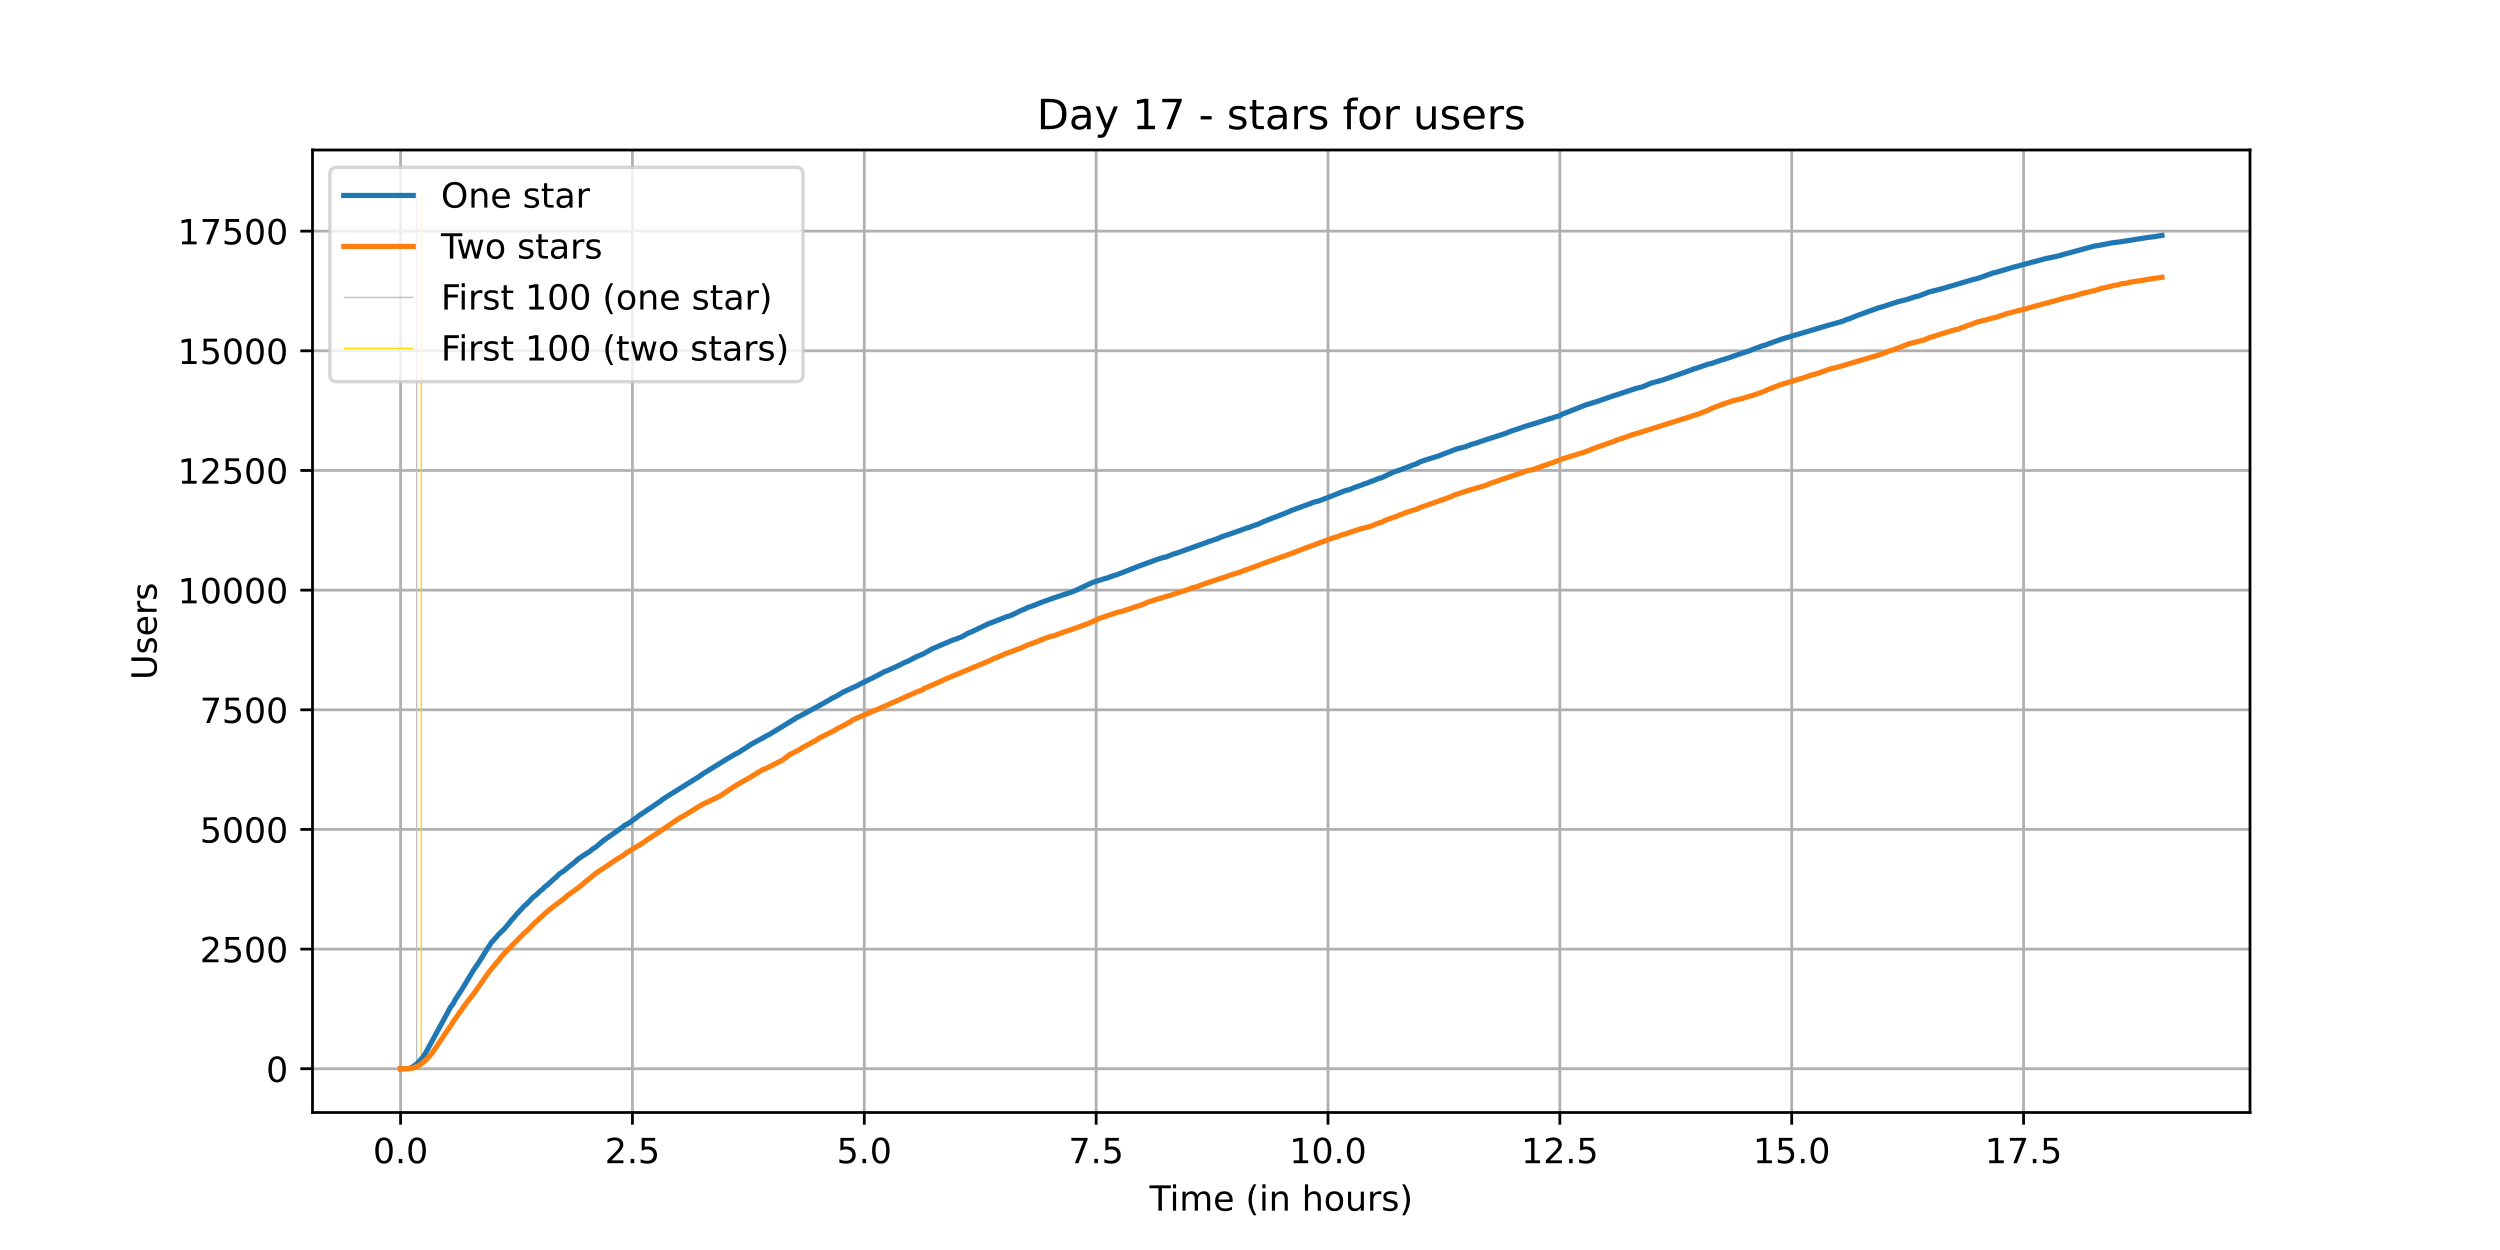 <?xml version="1.0" encoding="utf-8" standalone="no"?>
<!DOCTYPE svg PUBLIC "-//W3C//DTD SVG 1.1//EN"
  "http://www.w3.org/Graphics/SVG/1.1/DTD/svg11.dtd">
<!-- Created with matplotlib (https://matplotlib.org/) -->
<svg height="360pt" version="1.1" viewBox="0 0 720 360" width="720pt" xmlns="http://www.w3.org/2000/svg" xmlns:xlink="http://www.w3.org/1999/xlink">
 <defs>
  <style type="text/css">*{stroke-linecap:butt;stroke-linejoin:round;}</style>
 </defs>
 <g id="figure_1">
  <g id="patch_1">
   <path d="M 0 360 
L 720 360 
L 720 0 
L 0 0 
z
" style="fill:#ffffff;"/>
  </g>
  <g id="axes_1">
   <g id="patch_2">
    <path d="M 90 320.4 
L 648 320.4 
L 648 43.2 
L 90 43.2 
z
" style="fill:#ffffff;"/>
   </g>
   <g id="matplotlib.axis_1">
    <g id="xtick_1">
     <g id="line2d_1">
      <path clip-path="url(#p30e0f81d3a)" d="M 115.364 320.4 
L 115.364 43.2 
" style="fill:none;stroke:#b0b0b0;stroke-linecap:square;stroke-width:0.8;"/>
     </g>
     <g id="line2d_2">
      <defs>
       <path d="M 0 0 
L 0 3.5 
" id="mef6ee1e601" style="stroke:#000000;stroke-width:0.8;"/>
      </defs>
      <g>
       <use style="stroke:#000000;stroke-width:0.8;" x="115.364" xlink:href="#mef6ee1e601" y="320.4"/>
      </g>
     </g>
     <g id="text_1">
      <!-- 0.0 -->
      <g transform="translate(107.412 334.998)scale(0.1 -0.1)">
       <defs>
        <path d="M 31.781 66.406 
Q 24.172 66.406 20.328 58.906 
Q 16.5 51.422 16.5 36.375 
Q 16.5 21.391 20.328 13.891 
Q 24.172 6.391 31.781 6.391 
Q 39.453 6.391 43.281 13.891 
Q 47.125 21.391 47.125 36.375 
Q 47.125 51.422 43.281 58.906 
Q 39.453 66.406 31.781 66.406 
z
M 31.781 74.219 
Q 44.047 74.219 50.516 64.516 
Q 56.984 54.828 56.984 36.375 
Q 56.984 17.969 50.516 8.266 
Q 44.047 -1.422 31.781 -1.422 
Q 19.531 -1.422 13.062 8.266 
Q 6.594 17.969 6.594 36.375 
Q 6.594 54.828 13.062 64.516 
Q 19.531 74.219 31.781 74.219 
z
" id="DejaVuSans-48"/>
        <path d="M 10.688 12.406 
L 21 12.406 
L 21 0 
L 10.688 0 
z
" id="DejaVuSans-46"/>
       </defs>
       <use xlink:href="#DejaVuSans-48"/>
       <use x="63.623" xlink:href="#DejaVuSans-46"/>
       <use x="95.41" xlink:href="#DejaVuSans-48"/>
      </g>
     </g>
    </g>
    <g id="xtick_2">
     <g id="line2d_3">
      <path clip-path="url(#p30e0f81d3a)" d="M 182.138 320.4 
L 182.138 43.2 
" style="fill:none;stroke:#b0b0b0;stroke-linecap:square;stroke-width:0.8;"/>
     </g>
     <g id="line2d_4">
      <g>
       <use style="stroke:#000000;stroke-width:0.8;" x="182.138" xlink:href="#mef6ee1e601" y="320.4"/>
      </g>
     </g>
     <g id="text_2">
      <!-- 2.5 -->
      <g transform="translate(174.187 334.998)scale(0.1 -0.1)">
       <defs>
        <path d="M 19.188 8.297 
L 53.609 8.297 
L 53.609 0 
L 7.328 0 
L 7.328 8.297 
Q 12.938 14.109 22.625 23.891 
Q 32.328 33.688 34.812 36.531 
Q 39.547 41.844 41.422 45.531 
Q 43.312 49.219 43.312 52.781 
Q 43.312 58.594 39.234 62.25 
Q 35.156 65.922 28.609 65.922 
Q 23.969 65.922 18.812 64.312 
Q 13.672 62.703 7.812 59.422 
L 7.812 69.391 
Q 13.766 71.781 18.938 73 
Q 24.125 74.219 28.422 74.219 
Q 39.75 74.219 46.484 68.547 
Q 53.219 62.891 53.219 53.422 
Q 53.219 48.922 51.531 44.891 
Q 49.859 40.875 45.406 35.406 
Q 44.188 33.984 37.641 27.219 
Q 31.109 20.453 19.188 8.297 
z
" id="DejaVuSans-50"/>
        <path d="M 10.797 72.906 
L 49.516 72.906 
L 49.516 64.594 
L 19.828 64.594 
L 19.828 46.734 
Q 21.969 47.469 24.109 47.828 
Q 26.266 48.188 28.422 48.188 
Q 40.625 48.188 47.75 41.5 
Q 54.891 34.812 54.891 23.391 
Q 54.891 11.625 47.562 5.094 
Q 40.234 -1.422 26.906 -1.422 
Q 22.312 -1.422 17.547 -0.641 
Q 12.797 0.141 7.719 1.703 
L 7.719 11.625 
Q 12.109 9.234 16.797 8.062 
Q 21.484 6.891 26.703 6.891 
Q 35.156 6.891 40.078 11.328 
Q 45.016 15.766 45.016 23.391 
Q 45.016 31 40.078 35.438 
Q 35.156 39.891 26.703 39.891 
Q 22.75 39.891 18.812 39.016 
Q 14.891 38.141 10.797 36.281 
z
" id="DejaVuSans-53"/>
       </defs>
       <use xlink:href="#DejaVuSans-50"/>
       <use x="63.623" xlink:href="#DejaVuSans-46"/>
       <use x="95.41" xlink:href="#DejaVuSans-53"/>
      </g>
     </g>
    </g>
    <g id="xtick_3">
     <g id="line2d_5">
      <path clip-path="url(#p30e0f81d3a)" d="M 248.913 320.4 
L 248.913 43.2 
" style="fill:none;stroke:#b0b0b0;stroke-linecap:square;stroke-width:0.8;"/>
     </g>
     <g id="line2d_6">
      <g>
       <use style="stroke:#000000;stroke-width:0.8;" x="248.913" xlink:href="#mef6ee1e601" y="320.4"/>
      </g>
     </g>
     <g id="text_3">
      <!-- 5.0 -->
      <g transform="translate(240.962 334.998)scale(0.1 -0.1)">
       <use xlink:href="#DejaVuSans-53"/>
       <use x="63.623" xlink:href="#DejaVuSans-46"/>
       <use x="95.41" xlink:href="#DejaVuSans-48"/>
      </g>
     </g>
    </g>
    <g id="xtick_4">
     <g id="line2d_7">
      <path clip-path="url(#p30e0f81d3a)" d="M 315.688 320.4 
L 315.688 43.2 
" style="fill:none;stroke:#b0b0b0;stroke-linecap:square;stroke-width:0.8;"/>
     </g>
     <g id="line2d_8">
      <g>
       <use style="stroke:#000000;stroke-width:0.8;" x="315.688" xlink:href="#mef6ee1e601" y="320.4"/>
      </g>
     </g>
     <g id="text_4">
      <!-- 7.5 -->
      <g transform="translate(307.736 334.998)scale(0.1 -0.1)">
       <defs>
        <path d="M 8.203 72.906 
L 55.078 72.906 
L 55.078 68.703 
L 28.609 0 
L 18.312 0 
L 43.219 64.594 
L 8.203 64.594 
z
" id="DejaVuSans-55"/>
       </defs>
       <use xlink:href="#DejaVuSans-55"/>
       <use x="63.623" xlink:href="#DejaVuSans-46"/>
       <use x="95.41" xlink:href="#DejaVuSans-53"/>
      </g>
     </g>
    </g>
    <g id="xtick_5">
     <g id="line2d_9">
      <path clip-path="url(#p30e0f81d3a)" d="M 382.463 320.4 
L 382.463 43.2 
" style="fill:none;stroke:#b0b0b0;stroke-linecap:square;stroke-width:0.8;"/>
     </g>
     <g id="line2d_10">
      <g>
       <use style="stroke:#000000;stroke-width:0.8;" x="382.463" xlink:href="#mef6ee1e601" y="320.4"/>
      </g>
     </g>
     <g id="text_5">
      <!-- 10.0 -->
      <g transform="translate(371.33 334.998)scale(0.1 -0.1)">
       <defs>
        <path d="M 12.406 8.297 
L 28.516 8.297 
L 28.516 63.922 
L 10.984 60.406 
L 10.984 69.391 
L 28.422 72.906 
L 38.281 72.906 
L 38.281 8.297 
L 54.391 8.297 
L 54.391 0 
L 12.406 0 
z
" id="DejaVuSans-49"/>
       </defs>
       <use xlink:href="#DejaVuSans-49"/>
       <use x="63.623" xlink:href="#DejaVuSans-48"/>
       <use x="127.246" xlink:href="#DejaVuSans-46"/>
       <use x="159.033" xlink:href="#DejaVuSans-48"/>
      </g>
     </g>
    </g>
    <g id="xtick_6">
     <g id="line2d_11">
      <path clip-path="url(#p30e0f81d3a)" d="M 449.237 320.4 
L 449.237 43.2 
" style="fill:none;stroke:#b0b0b0;stroke-linecap:square;stroke-width:0.8;"/>
     </g>
     <g id="line2d_12">
      <g>
       <use style="stroke:#000000;stroke-width:0.8;" x="449.237" xlink:href="#mef6ee1e601" y="320.4"/>
      </g>
     </g>
     <g id="text_6">
      <!-- 12.5 -->
      <g transform="translate(438.104 334.998)scale(0.1 -0.1)">
       <use xlink:href="#DejaVuSans-49"/>
       <use x="63.623" xlink:href="#DejaVuSans-50"/>
       <use x="127.246" xlink:href="#DejaVuSans-46"/>
       <use x="159.033" xlink:href="#DejaVuSans-53"/>
      </g>
     </g>
    </g>
    <g id="xtick_7">
     <g id="line2d_13">
      <path clip-path="url(#p30e0f81d3a)" d="M 516.012 320.4 
L 516.012 43.2 
" style="fill:none;stroke:#b0b0b0;stroke-linecap:square;stroke-width:0.8;"/>
     </g>
     <g id="line2d_14">
      <g>
       <use style="stroke:#000000;stroke-width:0.8;" x="516.012" xlink:href="#mef6ee1e601" y="320.4"/>
      </g>
     </g>
     <g id="text_7">
      <!-- 15.0 -->
      <g transform="translate(504.879 334.998)scale(0.1 -0.1)">
       <use xlink:href="#DejaVuSans-49"/>
       <use x="63.623" xlink:href="#DejaVuSans-53"/>
       <use x="127.246" xlink:href="#DejaVuSans-46"/>
       <use x="159.033" xlink:href="#DejaVuSans-48"/>
      </g>
     </g>
    </g>
    <g id="xtick_8">
     <g id="line2d_15">
      <path clip-path="url(#p30e0f81d3a)" d="M 582.787 320.4 
L 582.787 43.2 
" style="fill:none;stroke:#b0b0b0;stroke-linecap:square;stroke-width:0.8;"/>
     </g>
     <g id="line2d_16">
      <g>
       <use style="stroke:#000000;stroke-width:0.8;" x="582.787" xlink:href="#mef6ee1e601" y="320.4"/>
      </g>
     </g>
     <g id="text_8">
      <!-- 17.5 -->
      <g transform="translate(571.654 334.998)scale(0.1 -0.1)">
       <use xlink:href="#DejaVuSans-49"/>
       <use x="63.623" xlink:href="#DejaVuSans-55"/>
       <use x="127.246" xlink:href="#DejaVuSans-46"/>
       <use x="159.033" xlink:href="#DejaVuSans-53"/>
      </g>
     </g>
    </g>
    <g id="text_9">
     <!-- Time (in hours) -->
     <g transform="translate(331.072 348.677)scale(0.1 -0.1)">
      <defs>
       <path d="M -0.297 72.906 
L 61.375 72.906 
L 61.375 64.594 
L 35.5 64.594 
L 35.5 0 
L 25.594 0 
L 25.594 64.594 
L -0.297 64.594 
z
" id="DejaVuSans-84"/>
       <path d="M 9.422 54.688 
L 18.406 54.688 
L 18.406 0 
L 9.422 0 
z
M 9.422 75.984 
L 18.406 75.984 
L 18.406 64.594 
L 9.422 64.594 
z
" id="DejaVuSans-105"/>
       <path d="M 52 44.188 
Q 55.375 50.25 60.062 53.125 
Q 64.75 56 71.094 56 
Q 79.641 56 84.281 50.016 
Q 88.922 44.047 88.922 33.016 
L 88.922 0 
L 79.891 0 
L 79.891 32.719 
Q 79.891 40.578 77.094 44.375 
Q 74.312 48.188 68.609 48.188 
Q 61.625 48.188 57.562 43.547 
Q 53.516 38.922 53.516 30.906 
L 53.516 0 
L 44.484 0 
L 44.484 32.719 
Q 44.484 40.625 41.703 44.406 
Q 38.922 48.188 33.109 48.188 
Q 26.219 48.188 22.156 43.531 
Q 18.109 38.875 18.109 30.906 
L 18.109 0 
L 9.078 0 
L 9.078 54.688 
L 18.109 54.688 
L 18.109 46.188 
Q 21.188 51.219 25.484 53.609 
Q 29.781 56 35.688 56 
Q 41.656 56 45.828 52.969 
Q 50 49.953 52 44.188 
z
" id="DejaVuSans-109"/>
       <path d="M 56.203 29.594 
L 56.203 25.203 
L 14.891 25.203 
Q 15.484 15.922 20.484 11.062 
Q 25.484 6.203 34.422 6.203 
Q 39.594 6.203 44.453 7.469 
Q 49.312 8.734 54.109 11.281 
L 54.109 2.781 
Q 49.266 0.734 44.188 -0.344 
Q 39.109 -1.422 33.891 -1.422 
Q 20.797 -1.422 13.156 6.188 
Q 5.516 13.812 5.516 26.812 
Q 5.516 40.234 12.766 48.109 
Q 20.016 56 32.328 56 
Q 43.359 56 49.781 48.891 
Q 56.203 41.797 56.203 29.594 
z
M 47.219 32.234 
Q 47.125 39.594 43.094 43.984 
Q 39.062 48.391 32.422 48.391 
Q 24.906 48.391 20.391 44.141 
Q 15.875 39.891 15.188 32.172 
z
" id="DejaVuSans-101"/>
       <path id="DejaVuSans-32"/>
       <path d="M 31 75.875 
Q 24.469 64.656 21.281 53.656 
Q 18.109 42.672 18.109 31.391 
Q 18.109 20.125 21.312 9.062 
Q 24.516 -2 31 -13.188 
L 23.188 -13.188 
Q 15.875 -1.703 12.234 9.375 
Q 8.594 20.453 8.594 31.391 
Q 8.594 42.281 12.203 53.312 
Q 15.828 64.359 23.188 75.875 
z
" id="DejaVuSans-40"/>
       <path d="M 54.891 33.016 
L 54.891 0 
L 45.906 0 
L 45.906 32.719 
Q 45.906 40.484 42.875 44.328 
Q 39.844 48.188 33.797 48.188 
Q 26.516 48.188 22.312 43.547 
Q 18.109 38.922 18.109 30.906 
L 18.109 0 
L 9.078 0 
L 9.078 54.688 
L 18.109 54.688 
L 18.109 46.188 
Q 21.344 51.125 25.703 53.562 
Q 30.078 56 35.797 56 
Q 45.219 56 50.047 50.172 
Q 54.891 44.344 54.891 33.016 
z
" id="DejaVuSans-110"/>
       <path d="M 54.891 33.016 
L 54.891 0 
L 45.906 0 
L 45.906 32.719 
Q 45.906 40.484 42.875 44.328 
Q 39.844 48.188 33.797 48.188 
Q 26.516 48.188 22.312 43.547 
Q 18.109 38.922 18.109 30.906 
L 18.109 0 
L 9.078 0 
L 9.078 75.984 
L 18.109 75.984 
L 18.109 46.188 
Q 21.344 51.125 25.703 53.562 
Q 30.078 56 35.797 56 
Q 45.219 56 50.047 50.172 
Q 54.891 44.344 54.891 33.016 
z
" id="DejaVuSans-104"/>
       <path d="M 30.609 48.391 
Q 23.391 48.391 19.188 42.75 
Q 14.984 37.109 14.984 27.297 
Q 14.984 17.484 19.156 11.844 
Q 23.344 6.203 30.609 6.203 
Q 37.797 6.203 41.984 11.859 
Q 46.188 17.531 46.188 27.297 
Q 46.188 37.016 41.984 42.703 
Q 37.797 48.391 30.609 48.391 
z
M 30.609 56 
Q 42.328 56 49.016 48.375 
Q 55.719 40.766 55.719 27.297 
Q 55.719 13.875 49.016 6.219 
Q 42.328 -1.422 30.609 -1.422 
Q 18.844 -1.422 12.172 6.219 
Q 5.516 13.875 5.516 27.297 
Q 5.516 40.766 12.172 48.375 
Q 18.844 56 30.609 56 
z
" id="DejaVuSans-111"/>
       <path d="M 8.5 21.578 
L 8.5 54.688 
L 17.484 54.688 
L 17.484 21.922 
Q 17.484 14.156 20.5 10.266 
Q 23.531 6.391 29.594 6.391 
Q 36.859 6.391 41.078 11.031 
Q 45.312 15.672 45.312 23.688 
L 45.312 54.688 
L 54.297 54.688 
L 54.297 0 
L 45.312 0 
L 45.312 8.406 
Q 42.047 3.422 37.719 1 
Q 33.406 -1.422 27.688 -1.422 
Q 18.266 -1.422 13.375 4.438 
Q 8.5 10.297 8.5 21.578 
z
M 31.109 56 
z
" id="DejaVuSans-117"/>
       <path d="M 41.109 46.297 
Q 39.594 47.172 37.812 47.578 
Q 36.031 48 33.891 48 
Q 26.266 48 22.188 43.047 
Q 18.109 38.094 18.109 28.812 
L 18.109 0 
L 9.078 0 
L 9.078 54.688 
L 18.109 54.688 
L 18.109 46.188 
Q 20.953 51.172 25.484 53.578 
Q 30.031 56 36.531 56 
Q 37.453 56 38.578 55.875 
Q 39.703 55.766 41.062 55.516 
z
" id="DejaVuSans-114"/>
       <path d="M 44.281 53.078 
L 44.281 44.578 
Q 40.484 46.531 36.375 47.5 
Q 32.281 48.484 27.875 48.484 
Q 21.188 48.484 17.844 46.438 
Q 14.5 44.391 14.5 40.281 
Q 14.5 37.156 16.891 35.375 
Q 19.281 33.594 26.516 31.984 
L 29.594 31.297 
Q 39.156 29.25 43.188 25.516 
Q 47.219 21.781 47.219 15.094 
Q 47.219 7.469 41.188 3.016 
Q 35.156 -1.422 24.609 -1.422 
Q 20.219 -1.422 15.453 -0.562 
Q 10.688 0.297 5.422 2 
L 5.422 11.281 
Q 10.406 8.688 15.234 7.391 
Q 20.062 6.109 24.812 6.109 
Q 31.156 6.109 34.562 8.281 
Q 37.984 10.453 37.984 14.406 
Q 37.984 18.062 35.516 20.016 
Q 33.062 21.969 24.703 23.781 
L 21.578 24.516 
Q 13.234 26.266 9.516 29.906 
Q 5.812 33.547 5.812 39.891 
Q 5.812 47.609 11.281 51.797 
Q 16.75 56 26.812 56 
Q 31.781 56 36.172 55.266 
Q 40.578 54.547 44.281 53.078 
z
" id="DejaVuSans-115"/>
       <path d="M 8.016 75.875 
L 15.828 75.875 
Q 23.141 64.359 26.781 53.312 
Q 30.422 42.281 30.422 31.391 
Q 30.422 20.453 26.781 9.375 
Q 23.141 -1.703 15.828 -13.188 
L 8.016 -13.188 
Q 14.5 -2 17.703 9.062 
Q 20.906 20.125 20.906 31.391 
Q 20.906 42.672 17.703 53.656 
Q 14.5 64.656 8.016 75.875 
z
" id="DejaVuSans-41"/>
      </defs>
      <use xlink:href="#DejaVuSans-84"/>
      <use x="57.959" xlink:href="#DejaVuSans-105"/>
      <use x="85.742" xlink:href="#DejaVuSans-109"/>
      <use x="183.154" xlink:href="#DejaVuSans-101"/>
      <use x="244.678" xlink:href="#DejaVuSans-32"/>
      <use x="276.465" xlink:href="#DejaVuSans-40"/>
      <use x="315.479" xlink:href="#DejaVuSans-105"/>
      <use x="343.262" xlink:href="#DejaVuSans-110"/>
      <use x="406.641" xlink:href="#DejaVuSans-32"/>
      <use x="438.428" xlink:href="#DejaVuSans-104"/>
      <use x="501.807" xlink:href="#DejaVuSans-111"/>
      <use x="562.988" xlink:href="#DejaVuSans-117"/>
      <use x="626.367" xlink:href="#DejaVuSans-114"/>
      <use x="667.48" xlink:href="#DejaVuSans-115"/>
      <use x="719.58" xlink:href="#DejaVuSans-41"/>
     </g>
    </g>
   </g>
   <g id="matplotlib.axis_2">
    <g id="ytick_1">
     <g id="line2d_17">
      <path clip-path="url(#p30e0f81d3a)" d="M 90 307.8 
L 648 307.8 
" style="fill:none;stroke:#b0b0b0;stroke-linecap:square;stroke-width:0.8;"/>
     </g>
     <g id="line2d_18">
      <defs>
       <path d="M 0 0 
L -3.5 0 
" id="m423e6032df" style="stroke:#000000;stroke-width:0.8;"/>
      </defs>
      <g>
       <use style="stroke:#000000;stroke-width:0.8;" x="90" xlink:href="#m423e6032df" y="307.8"/>
      </g>
     </g>
     <g id="text_10">
      <!-- 0 -->
      <g transform="translate(76.638 311.599)scale(0.1 -0.1)">
       <use xlink:href="#DejaVuSans-48"/>
      </g>
     </g>
    </g>
    <g id="ytick_2">
     <g id="line2d_19">
      <path clip-path="url(#p30e0f81d3a)" d="M 90 273.339 
L 648 273.339 
" style="fill:none;stroke:#b0b0b0;stroke-linecap:square;stroke-width:0.8;"/>
     </g>
     <g id="line2d_20">
      <g>
       <use style="stroke:#000000;stroke-width:0.8;" x="90" xlink:href="#m423e6032df" y="273.339"/>
      </g>
     </g>
     <g id="text_11">
      <!-- 2500 -->
      <g transform="translate(57.55 277.138)scale(0.1 -0.1)">
       <use xlink:href="#DejaVuSans-50"/>
       <use x="63.623" xlink:href="#DejaVuSans-53"/>
       <use x="127.246" xlink:href="#DejaVuSans-48"/>
       <use x="190.869" xlink:href="#DejaVuSans-48"/>
      </g>
     </g>
    </g>
    <g id="ytick_3">
     <g id="line2d_21">
      <path clip-path="url(#p30e0f81d3a)" d="M 90 238.878 
L 648 238.878 
" style="fill:none;stroke:#b0b0b0;stroke-linecap:square;stroke-width:0.8;"/>
     </g>
     <g id="line2d_22">
      <g>
       <use style="stroke:#000000;stroke-width:0.8;" x="90" xlink:href="#m423e6032df" y="238.878"/>
      </g>
     </g>
     <g id="text_12">
      <!-- 5000 -->
      <g transform="translate(57.55 242.677)scale(0.1 -0.1)">
       <use xlink:href="#DejaVuSans-53"/>
       <use x="63.623" xlink:href="#DejaVuSans-48"/>
       <use x="127.246" xlink:href="#DejaVuSans-48"/>
       <use x="190.869" xlink:href="#DejaVuSans-48"/>
      </g>
     </g>
    </g>
    <g id="ytick_4">
     <g id="line2d_23">
      <path clip-path="url(#p30e0f81d3a)" d="M 90 204.417 
L 648 204.417 
" style="fill:none;stroke:#b0b0b0;stroke-linecap:square;stroke-width:0.8;"/>
     </g>
     <g id="line2d_24">
      <g>
       <use style="stroke:#000000;stroke-width:0.8;" x="90" xlink:href="#m423e6032df" y="204.417"/>
      </g>
     </g>
     <g id="text_13">
      <!-- 7500 -->
      <g transform="translate(57.55 208.216)scale(0.1 -0.1)">
       <use xlink:href="#DejaVuSans-55"/>
       <use x="63.623" xlink:href="#DejaVuSans-53"/>
       <use x="127.246" xlink:href="#DejaVuSans-48"/>
       <use x="190.869" xlink:href="#DejaVuSans-48"/>
      </g>
     </g>
    </g>
    <g id="ytick_5">
     <g id="line2d_25">
      <path clip-path="url(#p30e0f81d3a)" d="M 90 169.956 
L 648 169.956 
" style="fill:none;stroke:#b0b0b0;stroke-linecap:square;stroke-width:0.8;"/>
     </g>
     <g id="line2d_26">
      <g>
       <use style="stroke:#000000;stroke-width:0.8;" x="90" xlink:href="#m423e6032df" y="169.956"/>
      </g>
     </g>
     <g id="text_14">
      <!-- 10000 -->
      <g transform="translate(51.188 173.755)scale(0.1 -0.1)">
       <use xlink:href="#DejaVuSans-49"/>
       <use x="63.623" xlink:href="#DejaVuSans-48"/>
       <use x="127.246" xlink:href="#DejaVuSans-48"/>
       <use x="190.869" xlink:href="#DejaVuSans-48"/>
       <use x="254.492" xlink:href="#DejaVuSans-48"/>
      </g>
     </g>
    </g>
    <g id="ytick_6">
     <g id="line2d_27">
      <path clip-path="url(#p30e0f81d3a)" d="M 90 135.495 
L 648 135.495 
" style="fill:none;stroke:#b0b0b0;stroke-linecap:square;stroke-width:0.8;"/>
     </g>
     <g id="line2d_28">
      <g>
       <use style="stroke:#000000;stroke-width:0.8;" x="90" xlink:href="#m423e6032df" y="135.495"/>
      </g>
     </g>
     <g id="text_15">
      <!-- 12500 -->
      <g transform="translate(51.188 139.294)scale(0.1 -0.1)">
       <use xlink:href="#DejaVuSans-49"/>
       <use x="63.623" xlink:href="#DejaVuSans-50"/>
       <use x="127.246" xlink:href="#DejaVuSans-53"/>
       <use x="190.869" xlink:href="#DejaVuSans-48"/>
       <use x="254.492" xlink:href="#DejaVuSans-48"/>
      </g>
     </g>
    </g>
    <g id="ytick_7">
     <g id="line2d_29">
      <path clip-path="url(#p30e0f81d3a)" d="M 90 101.034 
L 648 101.034 
" style="fill:none;stroke:#b0b0b0;stroke-linecap:square;stroke-width:0.8;"/>
     </g>
     <g id="line2d_30">
      <g>
       <use style="stroke:#000000;stroke-width:0.8;" x="90" xlink:href="#m423e6032df" y="101.034"/>
      </g>
     </g>
     <g id="text_16">
      <!-- 15000 -->
      <g transform="translate(51.188 104.833)scale(0.1 -0.1)">
       <use xlink:href="#DejaVuSans-49"/>
       <use x="63.623" xlink:href="#DejaVuSans-53"/>
       <use x="127.246" xlink:href="#DejaVuSans-48"/>
       <use x="190.869" xlink:href="#DejaVuSans-48"/>
       <use x="254.492" xlink:href="#DejaVuSans-48"/>
      </g>
     </g>
    </g>
    <g id="ytick_8">
     <g id="line2d_31">
      <path clip-path="url(#p30e0f81d3a)" d="M 90 66.573 
L 648 66.573 
" style="fill:none;stroke:#b0b0b0;stroke-linecap:square;stroke-width:0.8;"/>
     </g>
     <g id="line2d_32">
      <g>
       <use style="stroke:#000000;stroke-width:0.8;" x="90" xlink:href="#m423e6032df" y="66.573"/>
      </g>
     </g>
     <g id="text_17">
      <!-- 17500 -->
      <g transform="translate(51.188 70.372)scale(0.1 -0.1)">
       <use xlink:href="#DejaVuSans-49"/>
       <use x="63.623" xlink:href="#DejaVuSans-55"/>
       <use x="127.246" xlink:href="#DejaVuSans-53"/>
       <use x="190.869" xlink:href="#DejaVuSans-48"/>
       <use x="254.492" xlink:href="#DejaVuSans-48"/>
      </g>
     </g>
    </g>
    <g id="text_18">
     <!-- Users -->
     <g transform="translate(45.108 195.801)rotate(-90)scale(0.1 -0.1)">
      <defs>
       <path d="M 8.688 72.906 
L 18.609 72.906 
L 18.609 28.609 
Q 18.609 16.891 22.844 11.734 
Q 27.094 6.594 36.625 6.594 
Q 46.094 6.594 50.344 11.734 
Q 54.594 16.891 54.594 28.609 
L 54.594 72.906 
L 64.5 72.906 
L 64.5 27.391 
Q 64.5 13.141 57.438 5.859 
Q 50.391 -1.422 36.625 -1.422 
Q 22.797 -1.422 15.734 5.859 
Q 8.688 13.141 8.688 27.391 
z
" id="DejaVuSans-85"/>
      </defs>
      <use xlink:href="#DejaVuSans-85"/>
      <use x="73.193" xlink:href="#DejaVuSans-115"/>
      <use x="125.293" xlink:href="#DejaVuSans-101"/>
      <use x="186.816" xlink:href="#DejaVuSans-114"/>
      <use x="227.93" xlink:href="#DejaVuSans-115"/>
     </g>
    </g>
   </g>
   <g id="LineCollection_1">
    <path clip-path="url(#p30e0f81d3a)" d="M 120.001 307.8 
L 120.001 55.8 
" style="fill:none;stroke:#c0c0c0;stroke-width:0.4;"/>
   </g>
   <g id="LineCollection_2">
    <path clip-path="url(#p30e0f81d3a)" d="M 121.321 307.8 
L 121.321 55.8 
" style="fill:none;stroke:#ffd700;stroke-width:0.4;"/>
   </g>
   <g id="line2d_33">
    <path clip-path="url(#p30e0f81d3a)" d="M 115.364 307.8 
L 117.797 307.731 
L 118.68 307.386 
L 120.001 306.38 
L 120.446 305.98 
L 121.321 304.974 
L 121.767 304.519 
L 122.65 303.113 
L 129.705 290.142 
L 130.588 288.943 
L 131.026 288.033 
L 133.237 284.601 
L 136.331 279.432 
L 137.652 277.529 
L 138.534 276.165 
L 140.3 273.325 
L 141.621 271.313 
L 142.949 269.893 
L 143.387 269.3 
L 145.153 267.632 
L 146.035 266.571 
L 146.918 265.537 
L 147.356 264.917 
L 147.801 264.503 
L 148.684 263.414 
L 150.005 262.008 
L 150.888 261.016 
L 151.771 260.271 
L 153.537 258.397 
L 154.419 257.721 
L 155.74 256.453 
L 156.178 256.177 
L 156.623 255.667 
L 157.944 254.592 
L 159.709 252.979 
L 160.155 252.662 
L 161.03 251.711 
L 162.358 250.843 
L 164.124 249.396 
L 165.445 248.375 
L 166.328 247.521 
L 168.093 246.322 
L 169.859 245.219 
L 170.742 244.461 
L 171.625 243.923 
L 173.836 242.048 
L 179.141 238.313 
L 180.024 237.61 
L 180.907 237.196 
L 183.555 235.308 
L 183.993 234.894 
L 184.876 234.343 
L 186.212 233.419 
L 187.532 232.565 
L 189.298 231.338 
L 190.181 230.773 
L 190.619 230.359 
L 192.83 228.94 
L 200.331 224.267 
L 201.214 223.743 
L 202.542 222.792 
L 203.425 222.254 
L 209.167 218.698 
L 211.823 217.154 
L 212.706 216.713 
L 213.582 216.12 
L 214.465 215.596 
L 216.231 214.411 
L 220.2 212.247 
L 221.083 211.737 
L 221.528 211.571 
L 222.411 211.006 
L 229.029 206.953 
L 229.467 206.623 
L 229.905 206.485 
L 232.116 205.285 
L 235.202 203.618 
L 238.734 201.66 
L 239.617 201.109 
L 240.499 200.695 
L 241.375 200.213 
L 242.703 199.386 
L 247.11 197.346 
L 247.993 196.863 
L 251.525 195.14 
L 252.408 194.685 
L 254.173 193.748 
L 254.611 193.472 
L 255.494 193.169 
L 259.026 191.57 
L 260.792 190.66 
L 261.229 190.55 
L 263.878 189.158 
L 266.082 188.234 
L 268.293 186.938 
L 274.02 184.499 
L 274.903 184.182 
L 276.231 183.699 
L 277.114 183.355 
L 278.873 182.321 
L 279.756 181.99 
L 284.608 179.674 
L 287.264 178.668 
L 289.913 177.606 
L 290.796 177.372 
L 291.679 177.014 
L 292.999 176.352 
L 293.882 175.911 
L 294.765 175.525 
L 295.203 175.401 
L 295.648 175.084 
L 297.852 174.326 
L 299.18 173.761 
L 300.5 173.278 
L 303.149 172.313 
L 308.439 170.563 
L 309.767 170.066 
L 312.854 168.591 
L 314.619 167.764 
L 317.706 166.772 
L 319.027 166.414 
L 319.909 166.055 
L 322.113 165.338 
L 328.293 162.926 
L 333.146 161.162 
L 334.029 160.872 
L 334.912 160.583 
L 335.794 160.417 
L 337.998 159.549 
L 338.881 159.301 
L 345.061 157.081 
L 345.937 156.792 
L 346.82 156.461 
L 347.703 156.172 
L 348.148 155.91 
L 348.585 155.855 
L 349.914 155.358 
L 350.351 155.276 
L 351.234 154.862 
L 352.117 154.49 
L 353.438 154.063 
L 356.087 153.153 
L 359.173 152.023 
L 359.618 151.954 
L 360.939 151.402 
L 361.822 151.154 
L 363.142 150.589 
L 364.025 150.189 
L 366.674 149.114 
L 367.557 148.825 
L 370.643 147.598 
L 371.964 147.005 
L 373.73 146.357 
L 377.269 145.075 
L 378.152 144.689 
L 379.918 144.234 
L 383.004 143.063 
L 387.411 141.312 
L 388.739 140.968 
L 390.06 140.416 
L 392.264 139.644 
L 393.146 139.272 
L 393.592 139.189 
L 394.912 138.61 
L 395.357 138.528 
L 396.678 137.935 
L 397.999 137.535 
L 401.53 135.881 
L 403.296 135.33 
L 405.5 134.475 
L 407.266 133.8 
L 408.149 133.51 
L 408.594 133.179 
L 410.36 132.531 
L 411.68 132.118 
L 414.329 131.305 
L 415.212 130.933 
L 416.095 130.615 
L 419.619 129.265 
L 422.268 128.617 
L 422.705 128.382 
L 423.151 128.272 
L 423.588 128.038 
L 425.354 127.542 
L 426.237 127.197 
L 433.738 124.771 
L 435.059 124.192 
L 437.262 123.489 
L 439.028 122.855 
L 442.998 121.656 
L 446.529 120.498 
L 446.967 120.456 
L 447.412 120.236 
L 448.295 119.96 
L 449.178 119.74 
L 450.061 119.202 
L 451.381 118.733 
L 455.351 117.148 
L 456.672 116.624 
L 460.203 115.549 
L 464.618 114.005 
L 466.384 113.454 
L 471.236 111.841 
L 473.002 111.428 
L 475.643 110.297 
L 478.737 109.47 
L 480.057 109.015 
L 483.589 107.789 
L 488.004 106.203 
L 490.207 105.5 
L 491.973 104.852 
L 492.856 104.701 
L 495.505 103.777 
L 496.825 103.405 
L 501.685 101.723 
L 503.896 101.007 
L 505.662 100.304 
L 506.545 100 
L 506.983 99.78 
L 508.311 99.421 
L 510.076 98.746 
L 513.608 97.505 
L 522.875 94.776 
L 525.078 94.114 
L 526.399 93.728 
L 530.821 92.488 
L 531.704 92.047 
L 532.587 91.812 
L 533.47 91.454 
L 534.791 90.903 
L 540.971 88.656 
L 541.854 88.435 
L 546.706 86.864 
L 549.355 86.202 
L 551.558 85.458 
L 552.441 85.306 
L 555.535 84.107 
L 558.622 83.321 
L 561.708 82.439 
L 567.889 80.606 
L 570.092 80.027 
L 574.069 78.579 
L 575.412 78.29 
L 576.295 78 
L 577.178 77.752 
L 580.264 76.829 
L 581.147 76.622 
L 582.468 76.264 
L 587.765 74.858 
L 589.093 74.485 
L 590.414 74.224 
L 593.063 73.645 
L 594.828 73.121 
L 596.149 72.776 
L 597.032 72.528 
L 603.212 70.86 
L 604.103 70.75 
L 608.079 69.978 
L 610.721 69.633 
L 613.815 69.151 
L 616.456 68.724 
L 618.222 68.434 
L 620.433 68.158 
L 622.636 67.8 
L 622.636 67.8 
" style="fill:none;stroke:#1f77b4;stroke-linecap:square;stroke-width:1.5;"/>
   </g>
   <g id="line2d_34">
    <path clip-path="url(#p30e0f81d3a)" d="M 115.364 307.8 
L 118.235 307.745 
L 119.118 307.552 
L 120.446 306.959 
L 121.767 306.063 
L 123.087 304.864 
L 124.415 303.334 
L 129.268 296.125 
L 129.705 295.546 
L 130.588 294.112 
L 131.909 292.293 
L 132.354 291.562 
L 132.792 291.08 
L 133.675 289.77 
L 134.558 288.557 
L 136.769 285.745 
L 137.652 284.435 
L 138.98 282.575 
L 140.738 280.024 
L 142.949 277.309 
L 143.832 276.33 
L 144.27 275.682 
L 145.153 274.662 
L 150.888 268.79 
L 151.771 268.087 
L 153.537 266.226 
L 155.295 264.641 
L 156.623 263.414 
L 158.389 261.843 
L 162.358 258.852 
L 162.796 258.521 
L 163.241 258.011 
L 165 256.798 
L 167.21 255.157 
L 168.093 254.385 
L 169.859 252.938 
L 171.18 251.849 
L 172.063 251.201 
L 175.602 248.844 
L 177.375 247.604 
L 179.579 246.294 
L 180.462 245.577 
L 184.876 242.931 
L 186.649 241.663 
L 187.977 240.822 
L 189.736 239.65 
L 195.924 235.46 
L 196.807 235.032 
L 202.097 231.765 
L 207.394 229.243 
L 209.167 228.03 
L 210.933 226.858 
L 212.261 226.031 
L 213.144 225.535 
L 214.465 224.763 
L 216.231 223.77 
L 217.113 223.219 
L 217.996 222.612 
L 218.879 222.144 
L 219.762 221.592 
L 220.2 221.51 
L 225.497 218.836 
L 227.263 217.416 
L 230.35 215.844 
L 231.233 215.238 
L 235.202 213.115 
L 235.64 212.729 
L 240.499 210.275 
L 241.375 209.71 
L 243.141 208.842 
L 243.586 208.649 
L 244.469 208.084 
L 244.907 207.863 
L 245.79 207.243 
L 252.408 204.431 
L 253.291 204.045 
L 256.822 202.473 
L 257.698 202.088 
L 263.878 199.331 
L 265.644 198.669 
L 266.082 198.324 
L 267.41 197.759 
L 269.613 196.808 
L 271.379 196.036 
L 272.262 195.581 
L 285.053 190.247 
L 286.374 189.585 
L 287.264 189.351 
L 287.709 189.061 
L 288.585 188.744 
L 289.468 188.317 
L 292.999 186.994 
L 293.882 186.732 
L 295.648 185.863 
L 298.297 184.926 
L 300.938 183.865 
L 302.704 183.244 
L 303.587 183.079 
L 306.235 182.086 
L 307.118 181.797 
L 308.001 181.521 
L 313.291 179.605 
L 315.057 178.833 
L 315.94 178.475 
L 316.378 178.172 
L 321.675 176.407 
L 322.996 176.09 
L 328.731 174.215 
L 330.942 173.278 
L 336.677 171.528 
L 337.115 171.459 
L 337.998 171.114 
L 342.85 169.556 
L 343.295 169.294 
L 345.061 168.853 
L 345.937 168.481 
L 346.82 168.15 
L 355.649 165.214 
L 356.524 164.966 
L 360.501 163.519 
L 364.025 162.195 
L 369.323 160.321 
L 371.526 159.549 
L 375.941 157.853 
L 376.824 157.523 
L 384.325 154.766 
L 385.208 154.587 
L 386.091 154.159 
L 387.411 153.801 
L 388.294 153.511 
L 391.381 152.436 
L 392.709 152.105 
L 394.912 151.513 
L 396.24 150.906 
L 397.999 150.368 
L 398.882 149.845 
L 400.648 149.238 
L 402.413 148.604 
L 403.296 148.218 
L 403.741 148.108 
L 404.624 147.708 
L 407.266 146.853 
L 408.149 146.619 
L 408.594 146.316 
L 417.853 143.063 
L 418.736 142.608 
L 420.947 141.877 
L 422.705 141.298 
L 428.003 139.755 
L 428.886 139.355 
L 429.769 139.024 
L 439.911 135.564 
L 441.239 135.288 
L 441.677 135.206 
L 442.56 134.833 
L 445.646 133.758 
L 447.412 133.152 
L 448.295 132.807 
L 449.178 132.504 
L 450.061 132.118 
L 454.03 130.919 
L 455.351 130.478 
L 455.796 130.409 
L 457.117 129.926 
L 458.437 129.361 
L 464.173 127.307 
L 464.618 127.197 
L 465.501 126.797 
L 469.025 125.612 
L 469.908 125.253 
L 471.674 124.757 
L 472.556 124.468 
L 489.324 119.188 
L 490.207 118.788 
L 491.09 118.513 
L 491.973 118.141 
L 492.856 117.658 
L 495.505 116.638 
L 496.388 116.307 
L 497.716 115.88 
L 498.599 115.563 
L 499.482 115.315 
L 501.685 114.805 
L 503.013 114.364 
L 505.217 113.73 
L 507.865 112.792 
L 509.194 112.172 
L 512.725 110.807 
L 518.015 109.222 
L 518.898 108.974 
L 519.781 108.684 
L 521.547 108.064 
L 522.875 107.706 
L 523.75 107.43 
L 527.282 106.19 
L 529.055 105.804 
L 538.767 102.909 
L 539.643 102.675 
L 542.737 101.668 
L 544.503 100.91 
L 544.94 100.855 
L 549.793 99.008 
L 554.207 97.878 
L 555.535 97.285 
L 556.856 96.885 
L 558.176 96.458 
L 559.942 95.906 
L 562.591 95.093 
L 563.912 94.804 
L 564.795 94.431 
L 565.678 94.183 
L 566.56 93.742 
L 567.006 93.673 
L 569.209 92.819 
L 570.975 92.378 
L 575.85 91.096 
L 576.295 90.861 
L 577.178 90.655 
L 577.615 90.42 
L 584.233 88.711 
L 585.562 88.297 
L 586.882 87.953 
L 588.648 87.47 
L 589.531 87.264 
L 592.18 86.519 
L 593.508 86.161 
L 594.828 85.775 
L 595.711 85.596 
L 596.594 85.403 
L 598.36 84.934 
L 599.681 84.493 
L 601.447 84.121 
L 602.775 83.762 
L 603.212 83.721 
L 604.986 83.114 
L 607.197 82.618 
L 608.955 82.177 
L 609.838 82.067 
L 610.721 81.777 
L 612.487 81.543 
L 613.37 81.295 
L 615.573 80.937 
L 616.901 80.785 
L 618.667 80.427 
L 622.636 79.861 
L 622.636 79.861 
" style="fill:none;stroke:#ff7f0e;stroke-linecap:square;stroke-width:1.5;"/>
   </g>
   <g id="patch_3">
    <path d="M 90 320.4 
L 90 43.2 
" style="fill:none;stroke:#000000;stroke-linecap:square;stroke-linejoin:miter;stroke-width:0.8;"/>
   </g>
   <g id="patch_4">
    <path d="M 648 320.4 
L 648 43.2 
" style="fill:none;stroke:#000000;stroke-linecap:square;stroke-linejoin:miter;stroke-width:0.8;"/>
   </g>
   <g id="patch_5">
    <path d="M 90 320.4 
L 648 320.4 
" style="fill:none;stroke:#000000;stroke-linecap:square;stroke-linejoin:miter;stroke-width:0.8;"/>
   </g>
   <g id="patch_6">
    <path d="M 90 43.2 
L 648 43.2 
" style="fill:none;stroke:#000000;stroke-linecap:square;stroke-linejoin:miter;stroke-width:0.8;"/>
   </g>
   <g id="text_19">
    <!-- Day 17 - stars for users -->
    <g transform="translate(298.609 37.2)scale(0.12 -0.12)">
     <defs>
      <path d="M 19.672 64.797 
L 19.672 8.109 
L 31.594 8.109 
Q 46.688 8.109 53.688 14.938 
Q 60.688 21.781 60.688 36.531 
Q 60.688 51.172 53.688 57.984 
Q 46.688 64.797 31.594 64.797 
z
M 9.812 72.906 
L 30.078 72.906 
Q 51.266 72.906 61.172 64.094 
Q 71.094 55.281 71.094 36.531 
Q 71.094 17.672 61.125 8.828 
Q 51.172 0 30.078 0 
L 9.812 0 
z
" id="DejaVuSans-68"/>
      <path d="M 34.281 27.484 
Q 23.391 27.484 19.188 25 
Q 14.984 22.516 14.984 16.5 
Q 14.984 11.719 18.141 8.906 
Q 21.297 6.109 26.703 6.109 
Q 34.188 6.109 38.703 11.406 
Q 43.219 16.703 43.219 25.484 
L 43.219 27.484 
z
M 52.203 31.203 
L 52.203 0 
L 43.219 0 
L 43.219 8.297 
Q 40.141 3.328 35.547 0.953 
Q 30.953 -1.422 24.312 -1.422 
Q 15.922 -1.422 10.953 3.297 
Q 6 8.016 6 15.922 
Q 6 25.141 12.172 29.828 
Q 18.359 34.516 30.609 34.516 
L 43.219 34.516 
L 43.219 35.406 
Q 43.219 41.609 39.141 45 
Q 35.062 48.391 27.688 48.391 
Q 23 48.391 18.547 47.266 
Q 14.109 46.141 10.016 43.891 
L 10.016 52.203 
Q 14.938 54.109 19.578 55.047 
Q 24.219 56 28.609 56 
Q 40.484 56 46.344 49.844 
Q 52.203 43.703 52.203 31.203 
z
" id="DejaVuSans-97"/>
      <path d="M 32.172 -5.078 
Q 28.375 -14.844 24.75 -17.812 
Q 21.141 -20.797 15.094 -20.797 
L 7.906 -20.797 
L 7.906 -13.281 
L 13.188 -13.281 
Q 16.891 -13.281 18.938 -11.516 
Q 21 -9.766 23.484 -3.219 
L 25.094 0.875 
L 2.984 54.688 
L 12.5 54.688 
L 29.594 11.922 
L 46.688 54.688 
L 56.203 54.688 
z
" id="DejaVuSans-121"/>
      <path d="M 4.891 31.391 
L 31.203 31.391 
L 31.203 23.391 
L 4.891 23.391 
z
" id="DejaVuSans-45"/>
      <path d="M 18.312 70.219 
L 18.312 54.688 
L 36.812 54.688 
L 36.812 47.703 
L 18.312 47.703 
L 18.312 18.016 
Q 18.312 11.328 20.141 9.422 
Q 21.969 7.516 27.594 7.516 
L 36.812 7.516 
L 36.812 0 
L 27.594 0 
Q 17.188 0 13.234 3.875 
Q 9.281 7.766 9.281 18.016 
L 9.281 47.703 
L 2.688 47.703 
L 2.688 54.688 
L 9.281 54.688 
L 9.281 70.219 
z
" id="DejaVuSans-116"/>
      <path d="M 37.109 75.984 
L 37.109 68.5 
L 28.516 68.5 
Q 23.688 68.5 21.797 66.547 
Q 19.922 64.594 19.922 59.516 
L 19.922 54.688 
L 34.719 54.688 
L 34.719 47.703 
L 19.922 47.703 
L 19.922 0 
L 10.891 0 
L 10.891 47.703 
L 2.297 47.703 
L 2.297 54.688 
L 10.891 54.688 
L 10.891 58.5 
Q 10.891 67.625 15.141 71.797 
Q 19.391 75.984 28.609 75.984 
z
" id="DejaVuSans-102"/>
     </defs>
     <use xlink:href="#DejaVuSans-68"/>
     <use x="77.002" xlink:href="#DejaVuSans-97"/>
     <use x="138.281" xlink:href="#DejaVuSans-121"/>
     <use x="197.461" xlink:href="#DejaVuSans-32"/>
     <use x="229.248" xlink:href="#DejaVuSans-49"/>
     <use x="292.871" xlink:href="#DejaVuSans-55"/>
     <use x="356.494" xlink:href="#DejaVuSans-32"/>
     <use x="388.281" xlink:href="#DejaVuSans-45"/>
     <use x="424.365" xlink:href="#DejaVuSans-32"/>
     <use x="456.152" xlink:href="#DejaVuSans-115"/>
     <use x="508.252" xlink:href="#DejaVuSans-116"/>
     <use x="547.461" xlink:href="#DejaVuSans-97"/>
     <use x="608.74" xlink:href="#DejaVuSans-114"/>
     <use x="649.854" xlink:href="#DejaVuSans-115"/>
     <use x="701.953" xlink:href="#DejaVuSans-32"/>
     <use x="733.74" xlink:href="#DejaVuSans-102"/>
     <use x="768.945" xlink:href="#DejaVuSans-111"/>
     <use x="830.127" xlink:href="#DejaVuSans-114"/>
     <use x="871.24" xlink:href="#DejaVuSans-32"/>
     <use x="903.027" xlink:href="#DejaVuSans-117"/>
     <use x="966.406" xlink:href="#DejaVuSans-115"/>
     <use x="1018.506" xlink:href="#DejaVuSans-101"/>
     <use x="1080.029" xlink:href="#DejaVuSans-114"/>
     <use x="1121.143" xlink:href="#DejaVuSans-115"/>
    </g>
   </g>
   <g id="legend_1">
    <g id="patch_7">
     <path d="M 97 109.912 
L 229.266 109.912 
Q 231.266 109.912 231.266 107.912 
L 231.266 50.2 
Q 231.266 48.2 229.266 48.2 
L 97 48.2 
Q 95 48.2 95 50.2 
L 95 107.912 
Q 95 109.912 97 109.912 
z
" style="fill:#ffffff;opacity:0.8;stroke:#cccccc;stroke-linejoin:miter;"/>
    </g>
    <g id="line2d_35">
     <path d="M 99 56.298 
L 119 56.298 
" style="fill:none;stroke:#1f77b4;stroke-linecap:square;stroke-width:1.5;"/>
    </g>
    <g id="line2d_36"/>
    <g id="text_20">
     <!-- One star -->
     <g transform="translate(127 59.798)scale(0.1 -0.1)">
      <defs>
       <path d="M 39.406 66.219 
Q 28.656 66.219 22.328 58.203 
Q 16.016 50.203 16.016 36.375 
Q 16.016 22.609 22.328 14.594 
Q 28.656 6.594 39.406 6.594 
Q 50.141 6.594 56.422 14.594 
Q 62.703 22.609 62.703 36.375 
Q 62.703 50.203 56.422 58.203 
Q 50.141 66.219 39.406 66.219 
z
M 39.406 74.219 
Q 54.734 74.219 63.906 63.938 
Q 73.094 53.656 73.094 36.375 
Q 73.094 19.141 63.906 8.859 
Q 54.734 -1.422 39.406 -1.422 
Q 24.031 -1.422 14.812 8.828 
Q 5.609 19.094 5.609 36.375 
Q 5.609 53.656 14.812 63.938 
Q 24.031 74.219 39.406 74.219 
z
" id="DejaVuSans-79"/>
      </defs>
      <use xlink:href="#DejaVuSans-79"/>
      <use x="78.711" xlink:href="#DejaVuSans-110"/>
      <use x="142.09" xlink:href="#DejaVuSans-101"/>
      <use x="203.613" xlink:href="#DejaVuSans-32"/>
      <use x="235.4" xlink:href="#DejaVuSans-115"/>
      <use x="287.5" xlink:href="#DejaVuSans-116"/>
      <use x="326.709" xlink:href="#DejaVuSans-97"/>
      <use x="387.988" xlink:href="#DejaVuSans-114"/>
     </g>
    </g>
    <g id="line2d_37">
     <path d="M 99 70.977 
L 119 70.977 
" style="fill:none;stroke:#ff7f0e;stroke-linecap:square;stroke-width:1.5;"/>
    </g>
    <g id="line2d_38"/>
    <g id="text_21">
     <!-- Two stars -->
     <g transform="translate(127 74.477)scale(0.1 -0.1)">
      <defs>
       <path d="M 4.203 54.688 
L 13.188 54.688 
L 24.422 12.016 
L 35.594 54.688 
L 46.188 54.688 
L 57.422 12.016 
L 68.609 54.688 
L 77.594 54.688 
L 63.281 0 
L 52.688 0 
L 40.922 44.828 
L 29.109 0 
L 18.5 0 
z
" id="DejaVuSans-119"/>
      </defs>
      <use xlink:href="#DejaVuSans-84"/>
      <use x="44.584" xlink:href="#DejaVuSans-119"/>
      <use x="126.371" xlink:href="#DejaVuSans-111"/>
      <use x="187.553" xlink:href="#DejaVuSans-32"/>
      <use x="219.34" xlink:href="#DejaVuSans-115"/>
      <use x="271.439" xlink:href="#DejaVuSans-116"/>
      <use x="310.648" xlink:href="#DejaVuSans-97"/>
      <use x="371.928" xlink:href="#DejaVuSans-114"/>
      <use x="413.041" xlink:href="#DejaVuSans-115"/>
     </g>
    </g>
    <g id="line2d_39">
     <path d="M 99 85.655 
L 119 85.655 
" style="fill:none;stroke:#c0c0c0;stroke-width:0.4;"/>
    </g>
    <g id="text_22">
     <!-- First 100 (one star) -->
     <g transform="translate(127 89.155)scale(0.1 -0.1)">
      <defs>
       <path d="M 9.812 72.906 
L 51.703 72.906 
L 51.703 64.594 
L 19.672 64.594 
L 19.672 43.109 
L 48.578 43.109 
L 48.578 34.812 
L 19.672 34.812 
L 19.672 0 
L 9.812 0 
z
" id="DejaVuSans-70"/>
      </defs>
      <use xlink:href="#DejaVuSans-70"/>
      <use x="50.27" xlink:href="#DejaVuSans-105"/>
      <use x="78.053" xlink:href="#DejaVuSans-114"/>
      <use x="119.166" xlink:href="#DejaVuSans-115"/>
      <use x="171.266" xlink:href="#DejaVuSans-116"/>
      <use x="210.475" xlink:href="#DejaVuSans-32"/>
      <use x="242.262" xlink:href="#DejaVuSans-49"/>
      <use x="305.885" xlink:href="#DejaVuSans-48"/>
      <use x="369.508" xlink:href="#DejaVuSans-48"/>
      <use x="433.131" xlink:href="#DejaVuSans-32"/>
      <use x="464.918" xlink:href="#DejaVuSans-40"/>
      <use x="503.932" xlink:href="#DejaVuSans-111"/>
      <use x="565.113" xlink:href="#DejaVuSans-110"/>
      <use x="628.492" xlink:href="#DejaVuSans-101"/>
      <use x="690.016" xlink:href="#DejaVuSans-32"/>
      <use x="721.803" xlink:href="#DejaVuSans-115"/>
      <use x="773.902" xlink:href="#DejaVuSans-116"/>
      <use x="813.111" xlink:href="#DejaVuSans-97"/>
      <use x="874.391" xlink:href="#DejaVuSans-114"/>
      <use x="915.504" xlink:href="#DejaVuSans-41"/>
     </g>
    </g>
    <g id="line2d_40">
     <path d="M 99 100.333 
L 119 100.333 
" style="fill:none;stroke:#ffd700;stroke-width:0.4;"/>
    </g>
    <g id="text_23">
     <!-- First 100 (two stars) -->
     <g transform="translate(127 103.833)scale(0.1 -0.1)">
      <use xlink:href="#DejaVuSans-70"/>
      <use x="50.27" xlink:href="#DejaVuSans-105"/>
      <use x="78.053" xlink:href="#DejaVuSans-114"/>
      <use x="119.166" xlink:href="#DejaVuSans-115"/>
      <use x="171.266" xlink:href="#DejaVuSans-116"/>
      <use x="210.475" xlink:href="#DejaVuSans-32"/>
      <use x="242.262" xlink:href="#DejaVuSans-49"/>
      <use x="305.885" xlink:href="#DejaVuSans-48"/>
      <use x="369.508" xlink:href="#DejaVuSans-48"/>
      <use x="433.131" xlink:href="#DejaVuSans-32"/>
      <use x="464.918" xlink:href="#DejaVuSans-40"/>
      <use x="503.932" xlink:href="#DejaVuSans-116"/>
      <use x="543.141" xlink:href="#DejaVuSans-119"/>
      <use x="624.928" xlink:href="#DejaVuSans-111"/>
      <use x="686.109" xlink:href="#DejaVuSans-32"/>
      <use x="717.896" xlink:href="#DejaVuSans-115"/>
      <use x="769.996" xlink:href="#DejaVuSans-116"/>
      <use x="809.205" xlink:href="#DejaVuSans-97"/>
      <use x="870.484" xlink:href="#DejaVuSans-114"/>
      <use x="911.598" xlink:href="#DejaVuSans-115"/>
      <use x="963.697" xlink:href="#DejaVuSans-41"/>
     </g>
    </g>
   </g>
  </g>
 </g>
 <defs>
  <clipPath id="p30e0f81d3a">
   <rect height="277.2" width="558" x="90" y="43.2"/>
  </clipPath>
 </defs>
</svg>
